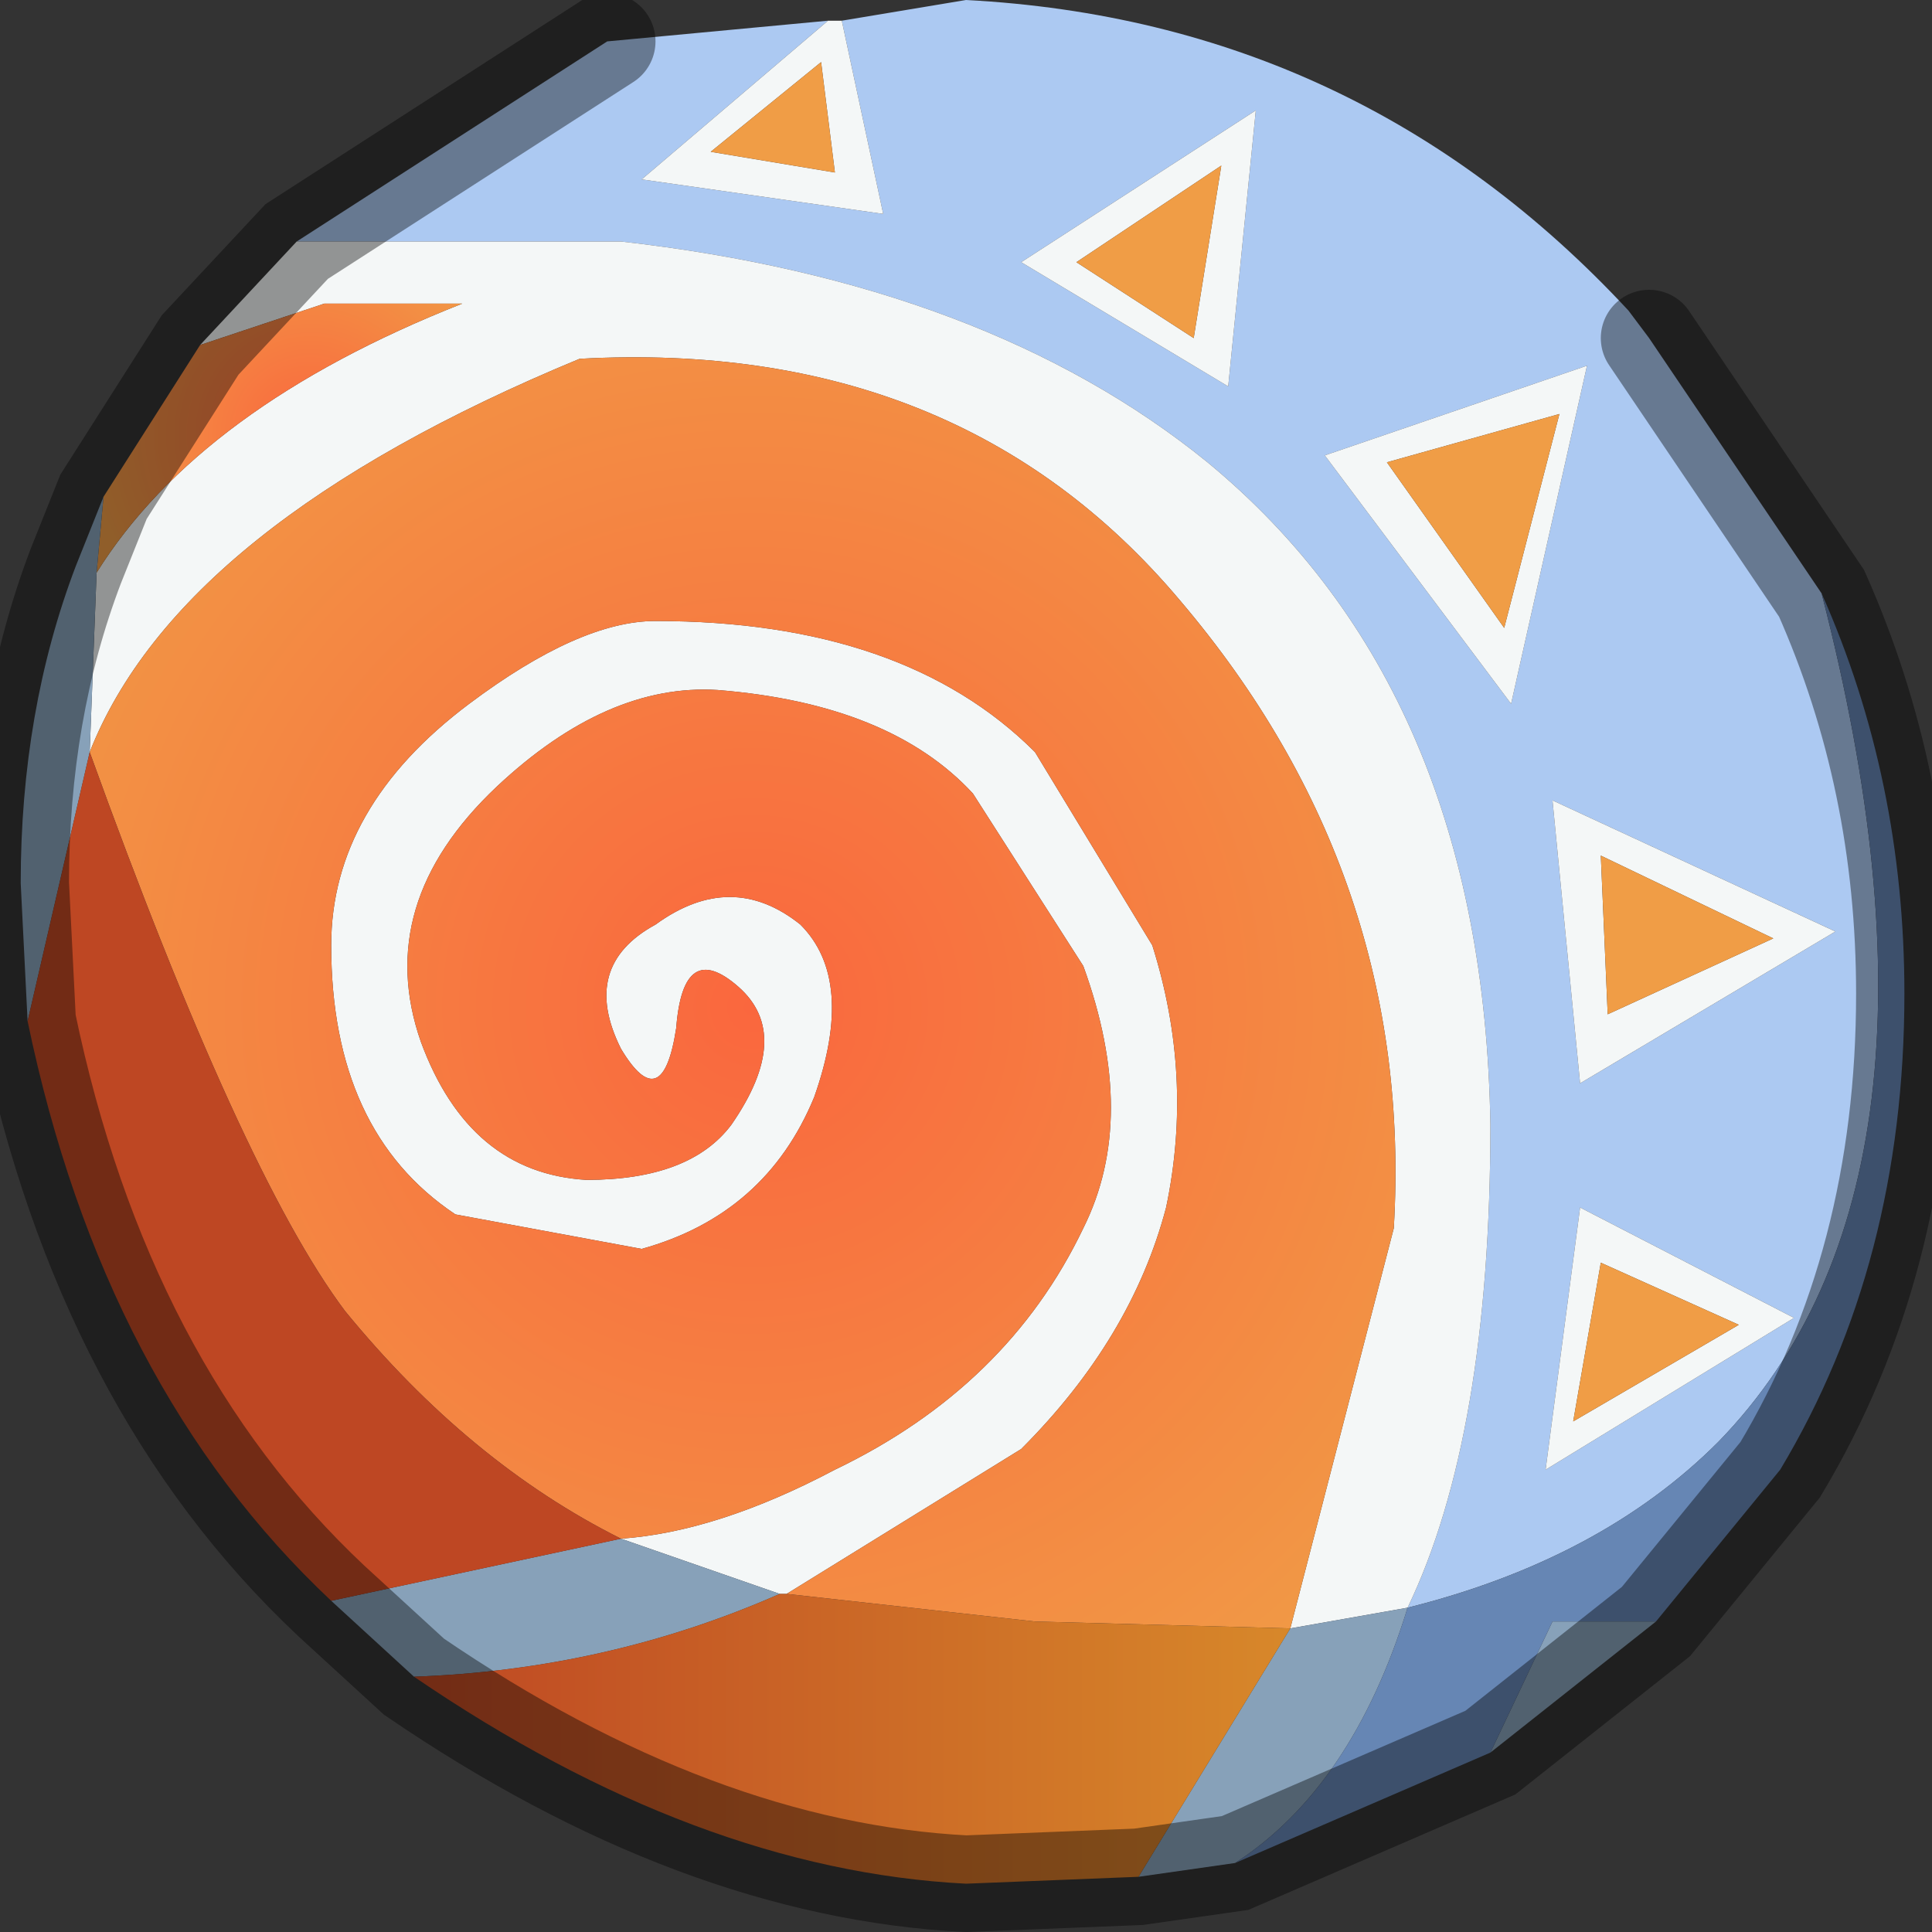 <?xml version="1.0" encoding="utf-8"?>
<svg version="1.1" id="Layer_1"
xmlns="http://www.w3.org/2000/svg"
xmlns:xlink="http://www.w3.org/1999/xlink"
width="14px" height="14px"
xml:space="preserve">
<rect width="100%" height="100%" fill="#333333" stroke="none"/>
<g id="PathID_393" transform="matrix(1, 0, 0, 1, 7, 6.8)">
<path style="fill:#ACC9F2;fill-opacity:1" d="M5.45 3.65Q4.6 4.5 3.2 4.85Q3.8 3.6 3.8 1.35Q3.75 -1.8 1.75 -3.45Q0.15 -4.75 -2.5 -5.05L-4.85 -5.05L-2.6 -6.5L-1 -6.65L-2.35 -5.5L-0.6 -5.25L-0.9 -6.65L0 -6.8Q2.85 -6.65 4.8 -4.55L4.95 -4.35L6.2 -2.5Q7.3 1.75 5.45 3.65M2.6 -3.5L3.95 -1.7L4.5 -4.15L2.6 -3.5M2.1 -6L0.4 -4.9L1.9 -4L2.1 -6M4.25 -1L4.45 1.05L6.3 -0.05L4.25 -1M4.2 3.85L6 2.75L4.45 1.95L4.2 3.85" />
<path style="fill:#F4F7F7;fill-opacity:1" d="M-6.3 -2.65Q-5.55 -3.85 -3.65 -4.6L-4.65 -4.6L-5.55 -4.3L-4.85 -5.05L-2.5 -5.05Q0.15 -4.75 1.75 -3.45Q3.75 -1.8 3.8 1.35Q3.8 3.6 3.2 4.85L2.35 5L3.1 2.1Q3.25 -0.45 1.55 -2.45Q-0.05 -4.35 -2.8 -4.2Q-5.7 -3 -6.35 -1.35L-6.3 -2.65M-1 -6.65L-0.9 -6.65L-0.6 -5.25L-2.35 -5.5L-1 -6.65M3.05 -3.45L3.9 -2.25L4.3 -3.8L3.05 -3.45M4.5 -4.15L3.95 -1.7L2.6 -3.5L4.5 -4.15M1.65 -4.35L1.85 -5.6L0.8 -4.9L1.65 -4.35M1.9 -4L0.4 -4.9L2.1 -6L1.9 -4M6.3 -0.05L4.45 1.05L4.25 -1L6.3 -0.05M-1.35 4.75L-2.5 4.35Q-1.8 4.3 -0.95 3.85Q0.3 3.25 0.85 2.1Q1.25 1.3 0.85 0.2L0.05 -1.05Q-0.55 -1.7 -1.8 -1.8Q-2.6 -1.85 -3.4 -1.1Q-4.3 -0.25 -3.95 0.75Q-3.6 1.7 -2.75 1.75Q-2 1.75 -1.7 1.35Q-1.25 0.7 -1.65 0.35Q-2.05 0 -2.1 0.65Q-2.2 1.3 -2.5 0.8Q-2.8 0.2 -2.25 -0.1Q-1.7 -0.5 -1.2 -0.1Q-0.8 0.3 -1.1 1.15Q-1.45 2 -2.35 2.25L-3.7 2Q-4.6 1.4 -4.6 0.05Q-4.6 -0.95 -3.6 -1.7Q-2.8 -2.3 -2.25 -2.3Q-0.45 -2.3 0.5 -1.35L1.35 0.05Q1.65 1 1.45 1.95Q1.2 2.9 0.4 3.7L-1.3 4.75L-1.35 4.75M4.4 3.5L5.6 2.8L4.6 2.35L4.4 3.5M4.45 1.95L6 2.75L4.2 3.85L4.45 1.95M5.85 0L4.6 -0.6L4.65 0.55L5.85 0M-0.95 -5.55L-1.05 -6.35L-1.85 -5.7L-0.95 -5.55" />
<path style="fill:#F09D46;fill-opacity:1" d="M4.3 -3.8L3.9 -2.25L3.05 -3.45L4.3 -3.8M0.8 -4.9L1.85 -5.6L1.65 -4.35L0.8 -4.9M4.6 2.35L5.6 2.8L4.4 3.5L4.6 2.35M4.65 0.55L4.6 -0.6L5.85 0L4.65 0.55M-1.85 -5.7L-1.05 -6.35L-0.95 -5.55L-1.85 -5.7" />
<radialGradient
id="RadialGradID_105" gradientUnits="userSpaceOnUse" gradientTransform="matrix(0.002, 0, 0, 0.002, -4.75, -3.65)" spreadMethod ="pad" cx="0" cy="0" r="819.2" fx="0" fy="0" >
<stop  offset="0"  style="stop-color:#FA673E;stop-opacity:1" />
<stop  offset="1"  style="stop-color:#F09D46;stop-opacity:1" />
</radialGradient>
<path style="fill:url(#RadialGradID_105) " d="M-4.65 -4.6L-3.65 -4.6Q-5.55 -3.85 -6.3 -2.65L-6.25 -3.2L-5.55 -4.3L-4.65 -4.6" />
<path style="fill:#87A1B9;fill-opacity:1" d="M5 4.95L3.8 5.9L4.25 4.95L5 4.95M2.35 5L3.2 4.85Q2.8 6.15 1.95 6.7L1.25 6.8L2.35 5M-2.5 4.35L-1.35 4.75Q-2.6 5.3 -4 5.35L-4.6 4.8L-2.5 4.35M-6.8 0.6L-6.85 -0.4Q-6.85 -1.65 -6.45 -2.7L-6.25 -3.2L-6.3 -2.65L-6.35 -1.35L-6.8 0.6" />
<radialGradient
id="RadialGradID_106" gradientUnits="userSpaceOnUse" gradientTransform="matrix(0.008, 0, 0, 0.008, -1.55, 0.5)" spreadMethod ="pad" cx="0" cy="0" r="819.2" fx="0" fy="0" >
<stop  offset="0"  style="stop-color:#FA673E;stop-opacity:1" />
<stop  offset="1"  style="stop-color:#F09D46;stop-opacity:1" />
</radialGradient>
<path style="fill:url(#RadialGradID_106) " d="M-4.5 2.7Q-5.25 1.7 -6.35 -1.35Q-5.7 -3 -2.8 -4.2Q-0.05 -4.35 1.55 -2.45Q3.25 -0.45 3.1 2.1L2.35 5L0.5 4.95L-1.3 4.75L0.4 3.7Q1.2 2.9 1.45 1.95Q1.65 1 1.35 0.05L0.5 -1.35Q-0.45 -2.3 -2.25 -2.3Q-2.8 -2.3 -3.6 -1.7Q-4.6 -0.95 -4.6 0.05Q-4.6 1.4 -3.7 2L-2.35 2.25Q-1.45 2 -1.1 1.15Q-0.8 0.3 -1.2 -0.1Q-1.7 -0.5 -2.25 -0.1Q-2.8 0.2 -2.5 0.8Q-2.2 1.3 -2.1 0.65Q-2.05 0 -1.65 0.35Q-1.25 0.7 -1.7 1.35Q-2 1.75 -2.75 1.75Q-3.6 1.7 -3.95 0.75Q-4.3 -0.25 -3.4 -1.1Q-2.6 -1.85 -1.8 -1.8Q-0.55 -1.7 0.05 -1.05L0.85 0.2Q1.25 1.3 0.85 2.1Q0.3 3.25 -0.95 3.85Q-1.8 4.3 -2.5 4.35Q-3.6 3.8 -4.5 2.7" />
<linearGradient
id="LinearGradID_107" gradientUnits="userSpaceOnUse" gradientTransform="matrix(0.004, 0, 0, 0.001, -0.8, 5.8)" spreadMethod ="pad" x1="-819.2" y1="0" x2="819.2" y2="0" >
<stop  offset="0" style="stop-color:#BE4723;stop-opacity:1" />
<stop  offset="1" style="stop-color:#D8892A;stop-opacity:1" />
</linearGradient>
<path style="fill:url(#LinearGradID_107) " d="M-1.35 4.75L-1.3 4.75L0.5 4.95L2.35 5L1.25 6.8L0 6.85Q-1.95 6.75 -4 5.35Q-2.6 5.3 -1.35 4.75" />
<path style="fill:#BE4723;fill-opacity:1" d="M-6.35 -1.35Q-5.25 1.7 -4.5 2.7Q-3.6 3.8 -2.5 4.35L-4.6 4.8Q-6.25 3.25 -6.8 0.6L-6.35 -1.35" />
<path style="fill:#6686B4;fill-opacity:1" d="M3.2 4.85Q4.6 4.5 5.45 3.65Q7.3 1.75 6.2 -2.5Q6.8 -1.15 6.8 0.4Q6.8 2.35 5.9 3.85L5 4.95L4.25 4.95L3.8 5.9L1.95 6.7Q2.8 6.15 3.2 4.85" />
<path style="fill:none;stroke-width:0.7;stroke-linecap:round;stroke-linejoin:miter;stroke-miterlimit:5;stroke:#000000;stroke-opacity:0.4" d="M4.95 -4.35L6.2 -2.5Q6.8 -1.15 6.8 0.4Q6.8 2.35 5.9 3.85L5 4.95L3.8 5.9L1.95 6.7L1.25 6.8L0 6.85Q-1.95 6.75 -4 5.35L-4.6 4.8Q-6.25 3.25 -6.8 0.6L-6.85 -0.4Q-6.85 -1.65 -6.45 -2.7L-6.25 -3.2L-5.55 -4.3L-4.85 -5.05L-2.6 -6.5" />
</g>
</svg>
